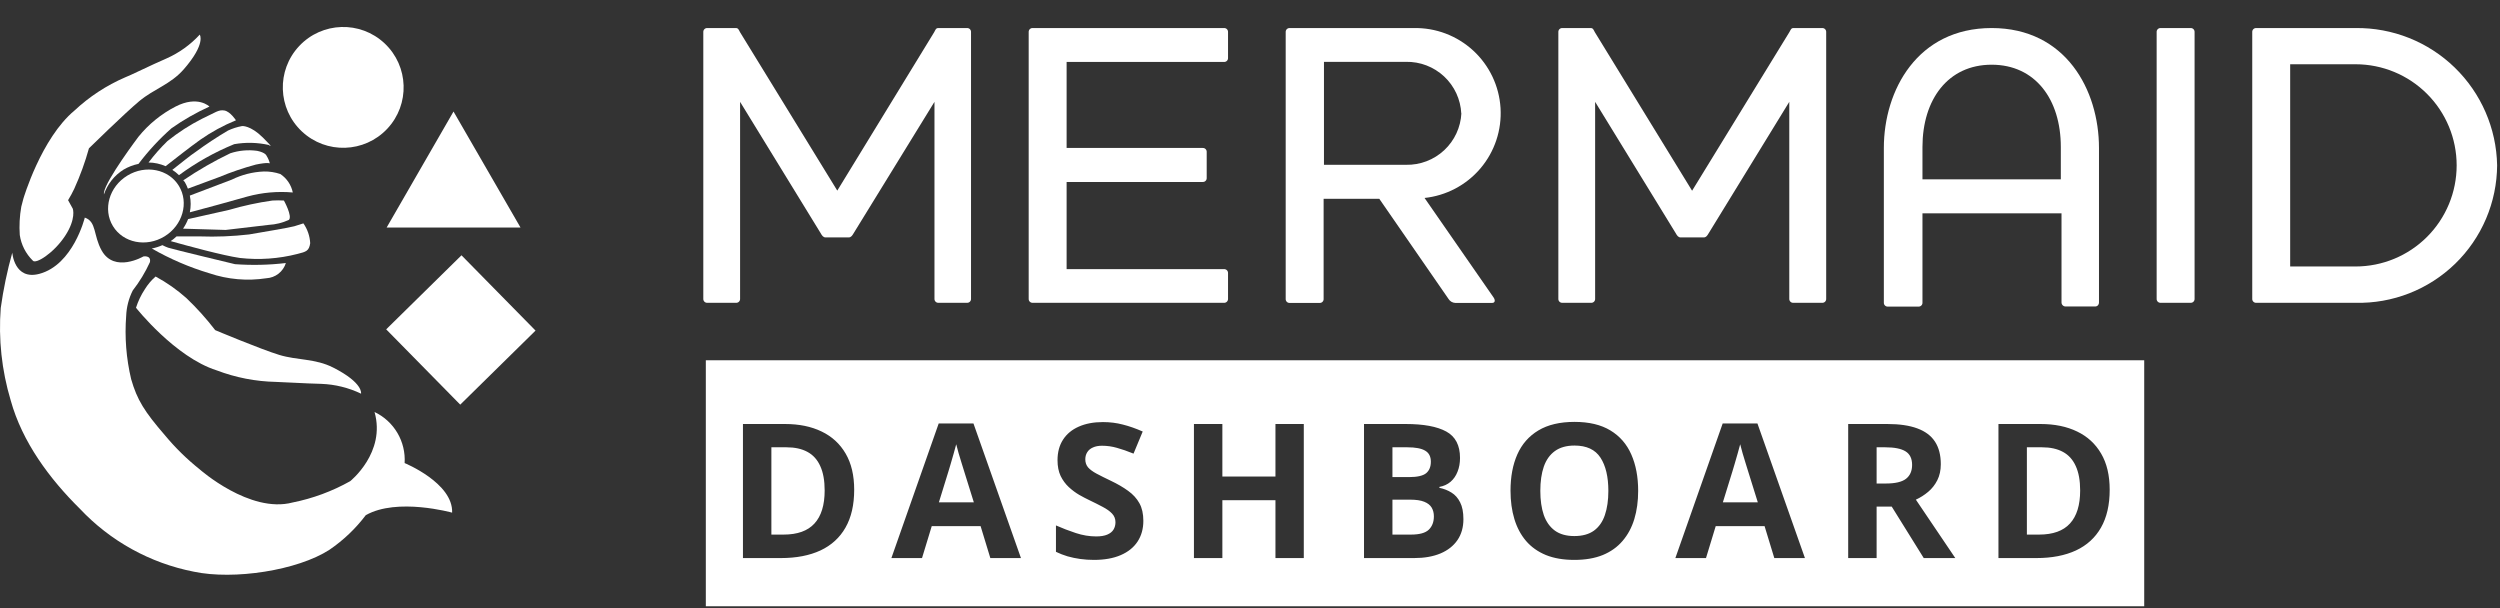 <svg width="522" height="127" viewBox="0 0 522 127" fill="none" xmlns="http://www.w3.org/2000/svg">
<rect x="0" y="0" width="522" height="127" fill="#333333" stroke="none"/>
<path d="M201.954 63.225H195.96C195.848 63.232 195.735 63.215 195.63 63.175C195.524 63.135 195.428 63.074 195.349 62.994C195.269 62.914 195.207 62.818 195.167 62.713C195.128 62.608 195.111 62.495 195.118 62.382V21.264L178.218 48.733C177.977 49.142 177.712 49.575 177.207 49.575H172.392C171.887 49.575 171.622 49.166 171.381 48.733L154.53 21.264V62.382C154.537 62.495 154.52 62.608 154.48 62.713C154.44 62.818 154.378 62.914 154.299 62.994C154.219 63.074 154.123 63.135 154.018 63.175C153.912 63.215 153.8 63.232 153.687 63.225H147.693C147.58 63.232 147.468 63.215 147.362 63.175C147.257 63.135 147.161 63.074 147.081 62.994C147.002 62.914 146.94 62.818 146.9 62.713C146.86 62.608 146.843 62.495 146.85 62.382V6.7C146.843 6.587 146.86 6.474 146.9 6.369C146.94 6.264 147.002 6.168 147.081 6.088C147.161 6.008 147.257 5.947 147.362 5.907C147.468 5.867 147.58 5.85 147.693 5.857H153.663C154.169 5.857 154.265 6.266 154.506 6.7L174.824 39.801L195.069 6.7C195.31 6.266 195.406 5.857 195.912 5.857H201.906C202.019 5.85 202.131 5.867 202.237 5.907C202.342 5.947 202.438 6.008 202.518 6.088C202.597 6.168 202.659 6.264 202.699 6.369C202.739 6.474 202.756 6.587 202.749 6.7V62.382C202.755 62.491 202.74 62.599 202.703 62.701C202.666 62.803 202.608 62.897 202.534 62.976C202.46 63.054 202.37 63.117 202.27 63.16C202.17 63.203 202.063 63.225 201.954 63.225Z" fill="white"/>
<path d="M255.569 63.225H215.631C215.519 63.232 215.406 63.215 215.301 63.175C215.195 63.135 215.1 63.074 215.02 62.994C214.94 62.914 214.878 62.818 214.839 62.713C214.799 62.608 214.782 62.495 214.789 62.382V6.7C214.782 6.587 214.799 6.474 214.839 6.369C214.878 6.264 214.94 6.168 215.02 6.088C215.1 6.008 215.195 5.947 215.301 5.907C215.406 5.867 215.519 5.85 215.631 5.857H255.569C255.682 5.85 255.795 5.867 255.9 5.907C256.005 5.947 256.101 6.008 256.181 6.088C256.26 6.168 256.322 6.264 256.362 6.369C256.402 6.474 256.419 6.587 256.412 6.7V12.092C256.419 12.205 256.402 12.317 256.362 12.423C256.322 12.528 256.26 12.624 256.181 12.704C256.101 12.783 256.005 12.845 255.9 12.885C255.795 12.925 255.682 12.942 255.569 12.935H222.709V30.894H251.116C251.228 30.887 251.341 30.904 251.446 30.944C251.552 30.983 251.647 31.045 251.727 31.125C251.807 31.205 251.869 31.3 251.909 31.406C251.948 31.511 251.965 31.624 251.958 31.736V37.153C251.965 37.266 251.948 37.378 251.909 37.484C251.869 37.589 251.807 37.685 251.727 37.764C251.647 37.844 251.552 37.906 251.446 37.946C251.341 37.986 251.228 38.003 251.116 37.996H222.709V56.195H255.569C255.682 56.188 255.795 56.205 255.9 56.245C256.005 56.285 256.101 56.347 256.181 56.427C256.26 56.506 256.322 56.602 256.362 56.707C256.402 56.813 256.419 56.925 256.412 57.038V62.431C256.412 62.539 256.39 62.647 256.347 62.746C256.304 62.846 256.241 62.936 256.162 63.01C256.084 63.084 255.99 63.142 255.888 63.179C255.786 63.216 255.678 63.232 255.569 63.225Z" fill="white"/>
<path d="M297.436 41.32L311.881 62.144C312.218 62.65 312.218 63.252 311.543 63.252H303.864C303.576 63.238 303.296 63.154 303.049 63.008C302.801 62.861 302.593 62.655 302.444 62.409L288 41.513H276.372V62.409C276.379 62.522 276.362 62.634 276.322 62.74C276.282 62.845 276.221 62.941 276.141 63.02C276.061 63.1 275.966 63.162 275.86 63.202C275.755 63.242 275.642 63.259 275.529 63.252H269.294C269.182 63.259 269.069 63.242 268.964 63.202C268.858 63.162 268.763 63.1 268.683 63.02C268.603 62.941 268.541 62.845 268.502 62.74C268.462 62.634 268.445 62.522 268.452 62.409V6.702C268.445 6.59 268.462 6.477 268.502 6.372C268.541 6.266 268.603 6.17 268.683 6.091C268.763 6.011 268.858 5.949 268.964 5.909C269.069 5.869 269.182 5.853 269.294 5.86H295.173C299.767 5.761 304.22 7.443 307.601 10.554C310.982 13.665 313.029 17.964 313.312 22.55C313.595 27.136 312.093 31.653 309.12 35.157C306.148 38.66 301.935 40.877 297.364 41.344L297.436 41.32ZM305.116 23.698C304.972 20.75 303.685 17.974 301.527 15.96C299.369 13.947 296.511 12.853 293.561 12.913H276.444V34.411H293.585C296.536 34.471 299.394 33.378 301.551 31.364C303.709 29.35 304.996 26.574 305.14 23.626L305.116 23.698Z" fill="white"/>
<path d="M380.44 63.225H374.446C374.333 63.232 374.22 63.215 374.115 63.175C374.01 63.135 373.914 63.074 373.834 62.994C373.754 62.914 373.693 62.818 373.653 62.713C373.613 62.608 373.596 62.495 373.603 62.382V21.264L356.752 48.733C356.511 49.142 356.246 49.575 355.74 49.575H350.926C350.42 49.575 350.155 49.166 349.915 48.733L333.063 21.264V62.382C333.07 62.495 333.053 62.608 333.013 62.713C332.974 62.818 332.912 62.914 332.832 62.994C332.752 63.074 332.657 63.135 332.551 63.175C332.446 63.215 332.333 63.232 332.221 63.225H326.226C326.114 63.232 326.001 63.215 325.896 63.175C325.79 63.135 325.695 63.074 325.615 62.994C325.535 62.914 325.473 62.818 325.433 62.713C325.394 62.608 325.377 62.495 325.384 62.382V6.7C325.377 6.587 325.394 6.474 325.433 6.369C325.473 6.264 325.535 6.168 325.615 6.088C325.695 6.008 325.79 5.947 325.896 5.907C326.001 5.867 326.114 5.85 326.226 5.857H332.148C332.654 5.857 332.75 6.266 332.991 6.7L353.309 39.825L373.627 6.7C373.892 6.266 373.964 5.857 374.47 5.857H380.464C380.576 5.85 380.689 5.867 380.795 5.907C380.9 5.947 380.996 6.008 381.075 6.088C381.155 6.168 381.217 6.264 381.257 6.369C381.297 6.474 381.314 6.587 381.307 6.7V62.382C381.314 62.497 381.297 62.612 381.255 62.719C381.214 62.827 381.15 62.923 381.068 63.004C380.985 63.084 380.886 63.145 380.778 63.183C380.67 63.221 380.554 63.236 380.44 63.225Z" fill="white"/>
<path d="M437.522 63.994H431.287C431.063 63.994 430.849 63.905 430.691 63.747C430.533 63.589 430.444 63.375 430.444 63.151V44.542H401.411V63.175C401.418 63.288 401.401 63.401 401.362 63.506C401.322 63.611 401.26 63.707 401.18 63.787C401.1 63.867 401.005 63.928 400.899 63.968C400.794 64.008 400.681 64.025 400.569 64.018H394.189C394.077 64.025 393.964 64.008 393.859 63.968C393.753 63.928 393.657 63.867 393.578 63.787C393.498 63.707 393.436 63.611 393.396 63.506C393.357 63.401 393.34 63.288 393.347 63.175V30.892C393.347 18.855 400.352 5.855 415.855 5.855C431.359 5.855 438.268 18.831 438.268 30.892V63.151C438.274 63.256 438.26 63.36 438.226 63.459C438.192 63.558 438.139 63.649 438.07 63.727C438 63.806 437.916 63.87 437.822 63.915C437.728 63.961 437.626 63.988 437.522 63.994ZM430.3 30.7C430.3 20.757 424.979 13.511 415.855 13.511C406.732 13.511 401.411 20.781 401.411 30.7V37.44H430.3V30.7Z" fill="white"/>
<path d="M457.385 63.225H451.15C451.038 63.232 450.925 63.215 450.82 63.175C450.714 63.135 450.619 63.074 450.539 62.994C450.459 62.914 450.397 62.818 450.357 62.713C450.318 62.608 450.301 62.495 450.308 62.382V6.7C450.301 6.587 450.318 6.474 450.357 6.369C450.397 6.264 450.459 6.168 450.539 6.088C450.619 6.008 450.714 5.947 450.82 5.907C450.925 5.867 451.038 5.85 451.15 5.857H457.385C457.498 5.85 457.61 5.867 457.716 5.907C457.821 5.947 457.917 6.008 457.997 6.088C458.076 6.168 458.138 6.264 458.178 6.369C458.218 6.474 458.235 6.587 458.228 6.7V62.382C458.235 62.495 458.218 62.608 458.178 62.713C458.138 62.818 458.076 62.914 457.997 62.994C457.917 63.074 457.821 63.135 457.716 63.175C457.61 63.215 457.498 63.232 457.385 63.225Z" fill="white"/>
<path d="M491.838 63.226H471.11C470.998 63.233 470.885 63.216 470.78 63.176C470.674 63.136 470.578 63.074 470.499 62.995C470.419 62.915 470.357 62.819 470.317 62.714C470.278 62.608 470.261 62.496 470.268 62.383V6.7C470.261 6.588 470.278 6.475 470.317 6.37C470.357 6.264 470.419 6.169 470.499 6.089C470.578 6.009 470.674 5.947 470.78 5.908C470.885 5.868 470.998 5.851 471.11 5.858H491.838C499.549 5.761 506.987 8.719 512.525 14.086C518.064 19.454 521.254 26.794 521.4 34.506C521.378 38.343 520.593 42.137 519.089 45.667C517.586 49.197 515.394 52.392 512.642 55.066C509.89 57.739 506.633 59.838 503.061 61.239C499.489 62.64 495.673 63.315 491.838 63.226ZM491.838 13.417H478.188V55.642H491.838C497.437 55.642 502.807 53.418 506.766 49.459C510.726 45.499 512.95 40.129 512.95 34.53C512.95 28.93 510.726 23.56 506.766 19.601C502.807 15.641 497.437 13.417 491.838 13.417Z" fill="white"/>
<path fill-rule="evenodd" clip-rule="evenodd" d="M447.712 75.224H147.376V126.583H447.712V75.224ZM176.535 110.167C177.748 108.048 178.354 105.413 178.354 102.26C178.354 99.26 177.76 96.746 176.573 94.716C175.386 92.674 173.714 91.136 171.557 90.102C169.4 89.055 166.853 88.532 163.917 88.532H155.129V116.524H163.056C166.272 116.524 169.023 115.994 171.308 114.935C173.593 113.863 175.335 112.273 176.535 110.167ZM171.27 97.32C171.882 98.648 172.189 100.345 172.189 102.413C172.189 105.464 171.48 107.761 170.063 109.306C168.659 110.85 166.509 111.622 163.611 111.622H161.065V93.395H164.224C165.96 93.395 167.415 93.714 168.589 94.352C169.776 94.991 170.67 95.98 171.27 97.32ZM204.751 109.861L206.781 116.524H213.176L203.258 88.417H196.001L186.122 116.524H192.517L194.546 109.861H204.751ZM201.305 98.373L203.335 104.883H196.04L198.05 98.373C198.139 98.08 198.286 97.588 198.491 96.899C198.695 96.21 198.905 95.482 199.122 94.716C199.352 93.938 199.531 93.287 199.658 92.763C199.786 93.287 199.952 93.906 200.156 94.62C200.373 95.323 200.584 96.018 200.788 96.707C201.005 97.384 201.177 97.939 201.305 98.373ZM237.525 113.078C238.329 111.852 238.731 110.41 238.731 108.75C238.731 107.283 238.456 106.057 237.908 105.074C237.359 104.079 236.574 103.217 235.553 102.49C234.544 101.749 233.325 101.041 231.896 100.364C230.721 99.803 229.738 99.311 228.947 98.89C228.168 98.469 227.581 98.035 227.186 97.588C226.803 97.129 226.611 96.567 226.611 95.903C226.611 95.342 226.745 94.85 227.013 94.429C227.281 93.995 227.677 93.663 228.2 93.433C228.724 93.191 229.356 93.07 230.096 93.07C231.155 93.07 232.196 93.216 233.217 93.51C234.238 93.791 235.393 94.193 236.682 94.716L238.597 90.102C237.155 89.464 235.77 88.979 234.442 88.647C233.127 88.302 231.742 88.13 230.287 88.13C228.347 88.13 226.662 88.449 225.233 89.087C223.816 89.713 222.725 90.619 221.959 91.806C221.193 92.993 220.81 94.423 220.81 96.095C220.81 97.371 221.027 98.469 221.461 99.388C221.908 100.294 222.476 101.066 223.165 101.705C223.854 102.343 224.582 102.885 225.348 103.332C226.113 103.766 226.822 104.136 227.473 104.443C228.507 104.94 229.432 105.406 230.249 105.84C231.079 106.274 231.73 106.74 232.202 107.238C232.674 107.736 232.91 108.336 232.91 109.038C232.91 109.612 232.776 110.123 232.508 110.569C232.24 111.016 231.806 111.367 231.206 111.622C230.619 111.878 229.841 112.005 228.87 112.005C227.466 112.005 226.05 111.769 224.62 111.297C223.19 110.825 221.812 110.295 220.484 109.708V115.222C221.25 115.592 222.054 115.905 222.897 116.16C223.752 116.403 224.639 116.588 225.558 116.715C226.49 116.843 227.441 116.907 228.411 116.907C230.606 116.907 232.47 116.575 234.002 115.911C235.546 115.247 236.721 114.303 237.525 113.078ZM266.315 116.524H272.232V88.532H266.315V99.503H255.23V88.532H249.294V116.524H255.23V104.443H266.315V116.524ZM293.517 88.532H284.806V116.524H295.279C297.398 116.524 299.223 116.205 300.755 115.567C302.299 114.916 303.486 113.984 304.316 112.771C305.145 111.559 305.56 110.103 305.56 108.406C305.56 106.938 305.331 105.764 304.871 104.883C304.424 103.989 303.824 103.313 303.071 102.853C302.318 102.381 301.476 102.049 300.544 101.858V101.666C301.463 101.5 302.242 101.143 302.88 100.594C303.518 100.045 304.003 99.343 304.335 98.488C304.68 97.633 304.852 96.675 304.852 95.616C304.852 92.987 303.895 91.149 301.98 90.102C300.065 89.055 297.244 88.532 293.517 88.532ZM294.187 99.618H290.741V93.395H293.862C295.559 93.395 296.798 93.631 297.576 94.103C298.368 94.563 298.763 95.329 298.763 96.401C298.763 97.46 298.431 98.265 297.768 98.814C297.104 99.35 295.91 99.618 294.187 99.618ZM290.741 111.622V104.328H294.417C295.681 104.328 296.67 104.474 297.385 104.768C298.112 105.062 298.629 105.47 298.936 105.993C299.242 106.517 299.395 107.123 299.395 107.812C299.395 108.974 299.044 109.899 298.342 110.589C297.64 111.278 296.396 111.622 294.609 111.622H290.741ZM341.244 108.387C341.78 106.612 342.048 104.647 342.048 102.49C342.048 99.579 341.569 97.046 340.612 94.888C339.667 92.731 338.212 91.059 336.247 89.872C334.294 88.685 331.798 88.091 328.76 88.091C325.71 88.091 323.195 88.685 321.217 89.872C319.238 91.059 317.77 92.731 316.813 94.888C315.868 97.033 315.396 99.554 315.396 102.451C315.396 104.621 315.664 106.593 316.2 108.368C316.736 110.142 317.547 111.667 318.632 112.944C319.73 114.22 321.115 115.203 322.787 115.892C324.459 116.569 326.437 116.907 328.722 116.907C331.007 116.907 332.985 116.569 334.657 115.892C336.33 115.203 337.708 114.22 338.793 112.944C339.891 111.667 340.708 110.148 341.244 108.387ZM322.346 107.544C321.861 106.127 321.619 104.443 321.619 102.49C321.619 100.524 321.861 98.839 322.346 97.435C322.844 96.018 323.616 94.933 324.663 94.18C325.722 93.414 327.088 93.031 328.76 93.031C331.275 93.031 333.081 93.874 334.179 95.559C335.276 97.243 335.825 99.554 335.825 102.49C335.825 104.443 335.583 106.127 335.098 107.544C334.626 108.948 333.866 110.033 332.819 110.799C331.773 111.552 330.407 111.929 328.722 111.929C327.063 111.929 325.71 111.552 324.663 110.799C323.616 110.033 322.844 108.948 322.346 107.544ZM368.445 109.861L370.475 116.524H376.87L366.952 88.417H359.696L349.816 116.524H356.211L358.24 109.861H368.445ZM364.999 98.373L367.029 104.883H359.734L361.744 98.373C361.834 98.08 361.98 97.588 362.185 96.899C362.389 96.21 362.599 95.482 362.816 94.716C363.046 93.938 363.225 93.287 363.353 92.763C363.48 93.287 363.646 93.906 363.85 94.62C364.067 95.323 364.278 96.018 364.482 96.707C364.699 97.384 364.871 97.939 364.999 98.373ZM400.338 89.451C398.691 88.838 396.598 88.532 394.058 88.532H385.902V116.524H391.837V105.783H394.996L401.678 116.524H408.265L400.032 104.328C400.951 103.906 401.806 103.364 402.597 102.7C403.389 102.036 404.027 101.226 404.512 100.269C404.997 99.311 405.239 98.194 405.239 96.918C405.239 95.029 404.837 93.465 404.033 92.227C403.229 90.989 401.997 90.064 400.338 89.451ZM391.837 93.395H393.637C395.551 93.395 396.962 93.676 397.868 94.237C398.787 94.799 399.247 95.744 399.247 97.071C399.247 98.348 398.819 99.318 397.964 99.981C397.121 100.632 395.717 100.958 393.752 100.958H391.837V93.395ZM438.683 110.167C439.895 108.048 440.502 105.413 440.502 102.26C440.502 99.26 439.908 96.746 438.721 94.716C437.534 92.674 435.862 91.136 433.705 90.102C431.548 89.055 429.001 88.532 426.065 88.532H417.277V116.524H425.204C428.42 116.524 431.171 115.994 433.456 114.935C435.741 113.863 437.483 112.273 438.683 110.167ZM433.418 97.32C434.03 98.648 434.337 100.345 434.337 102.413C434.337 105.464 433.628 107.761 432.211 109.306C430.807 110.85 428.657 111.622 425.759 111.622H423.213V93.395H426.372C428.108 93.395 429.563 93.714 430.737 94.352C431.924 94.991 432.818 95.98 433.418 97.32Z" fill="white"/>
<path d="M75.386 82.196C75.386 82.196 75.94 79.981 69.584 76.756C65.805 74.83 62.121 75.263 58.318 74.108C54.514 72.952 44.933 68.932 44.933 68.932C43.11 66.557 41.106 64.328 38.939 62.263C36.973 60.507 34.807 58.988 32.487 57.737C31.614 58.504 30.859 59.397 30.248 60.385C29.459 61.588 28.835 62.892 28.395 64.261C28.395 64.261 36.556 74.589 45.246 77.333C49.202 78.84 53.388 79.654 57.62 79.741C58.414 79.741 63.831 80.078 67.105 80.15C69.976 80.258 72.795 80.955 75.386 82.196Z" fill="white"/>
<path d="M84.486 96.689C84.623 94.487 84.097 92.295 82.978 90.394C81.858 88.493 80.195 86.971 78.203 86.024C80.61 94.498 73.123 100.468 73.123 100.468C69.37 102.577 65.308 104.08 61.086 104.922C52.155 107.281 41.683 97.989 41.683 97.989C39.04 95.882 36.62 93.511 34.461 90.911C30.128 85.904 28.635 83.496 27.383 79.163C26.355 74.83 26.006 70.363 26.348 65.922C26.424 64.087 26.892 62.29 27.72 60.65C29.143 58.823 30.347 56.835 31.307 54.728C31.596 53.236 29.935 53.548 29.935 53.548C29.935 53.548 23.893 57.087 21.221 52.297C19.463 49.143 20.185 46.278 17.706 45.435C17.706 45.435 15.298 55.306 8.197 57.184C2.973 58.556 2.564 52.754 2.564 52.754C1.505 56.548 0.701 60.408 0.156 64.309C-0.344 70.802 0.358 77.331 2.226 83.569C4.634 92.307 10.387 100.011 16.671 106.222C23.027 112.986 31.346 117.584 40.455 119.366C48.857 121.148 62.121 119.102 68.79 114.792C71.693 112.813 74.255 110.374 76.373 107.57C82.921 103.839 94.404 107.041 94.404 107.041C94.645 100.854 84.486 96.689 84.486 96.689Z" fill="white"/>
<path d="M38.385 14.452C43.056 9.084 41.707 7.23 41.707 7.23C39.755 9.351 37.387 11.047 34.75 12.213C31.717 13.513 26.854 15.921 26.108 16.161C22.223 17.843 18.656 20.18 15.563 23.071C8.582 28.872 4.875 41.511 4.875 41.511L4.442 43.172C4.098 45.118 3.993 47.099 4.129 49.07C4.428 51.101 5.384 52.977 6.849 54.415C7.427 55.233 11.23 52.85 13.589 49.263C15.949 45.676 15.202 43.581 15.202 43.581L14.215 41.8C14.694 41.023 15.127 40.219 15.515 39.393C16.75 36.667 17.773 33.85 18.573 30.967C18.573 30.967 25.939 23.745 29.045 21.145C32.15 18.545 35.593 17.654 38.385 14.452Z" fill="white"/>
<path d="M108.68 47.506L94.693 23.288L80.731 47.506H108.68Z" fill="white"/>
<path d="M80.864 26.88C85.631 21.8 85.378 13.816 80.297 9.049C75.217 4.282 67.234 4.535 62.467 9.616C57.699 14.696 57.953 22.679 63.033 27.447C68.114 32.214 76.097 31.96 80.864 26.88Z" fill="white"/>
<path d="M96.098 84.49L111.821 69.028L96.359 53.305L80.636 68.767L96.098 84.49Z" fill="white"/>
<path d="M48.376 37.516L39.637 40.838C39.871 41.99 39.871 43.177 39.637 44.329C42.791 43.511 48.544 41.922 51.674 41.031C54.753 40.195 57.956 39.91 61.135 40.188C60.811 38.611 59.876 37.226 58.535 36.337C57.427 35.962 56.262 35.782 55.092 35.807C52.758 35.9 50.47 36.482 48.376 37.516Z" fill="white"/>
<path d="M56.127 46.952C57.576 46.873 58.997 46.522 60.316 45.916C61.11 45.17 59.281 41.872 59.281 41.872C58.479 41.824 57.675 41.824 56.873 41.872C53.821 42.302 50.803 42.953 47.846 43.822L39.276 45.748C39.002 46.453 38.647 47.124 38.216 47.746L47.123 48.011L56.127 46.952Z" fill="white"/>
<path d="M40.792 31.762C39.95 32.291 37.639 34.169 35.978 35.469C36.481 35.788 36.949 36.159 37.374 36.577C40.936 33.95 44.809 31.775 48.905 30.101C51.3 29.683 53.754 29.741 56.127 30.269C56.127 30.269 57.524 31.328 54.9 28.729C52.276 26.128 50.542 26.321 50.542 26.321C49.528 26.509 48.541 26.824 47.605 27.26C45.26 28.644 42.986 30.147 40.792 31.762Z" fill="white"/>
<path d="M53.431 34.361C56.031 33.831 56.344 34.12 56.344 34.12C56.199 33.549 55.963 33.004 55.646 32.507C55.646 32.507 55.453 31.857 53.696 31.496C51.812 31.235 49.894 31.408 48.087 32.002C44.686 33.635 41.411 35.517 38.289 37.635C38.289 37.78 38.53 37.876 38.602 38.044C38.85 38.474 39.06 38.925 39.228 39.392L45.728 36.985C48.236 35.944 50.809 35.067 53.431 34.361Z" fill="white"/>
<path d="M34.966 29.451C33.538 30.841 32.218 32.338 31.018 33.929C32.245 33.945 33.457 34.207 34.581 34.7C36.507 33.183 39.684 30.703 41.803 29.187C44.131 27.556 46.634 26.192 49.266 25.118C49.266 25.118 48.086 23.289 46.858 23.072C45.631 22.855 45.005 23.481 42.212 24.781C39.642 26.082 37.213 27.648 34.966 29.451Z" fill="white"/>
<path d="M63.349 46.64L61.448 47.242C60.605 47.506 54.225 48.566 52.011 48.951C48.584 49.347 45.131 49.484 41.683 49.36H36.868C36.485 49.72 36.075 50.05 35.641 50.347C39.276 51.358 46.45 53.332 50.085 53.862C54.115 54.315 58.194 54.03 62.122 53.019C63.951 52.562 64.529 52.393 64.77 50.78C64.693 49.294 64.201 47.86 63.349 46.64Z" fill="white"/>
<path d="M25.795 35.421C26.763 34.847 27.821 34.44 28.924 34.217C30.958 31.523 33.257 29.039 35.785 26.802C38.284 25.038 40.944 23.515 43.73 22.253C43.73 22.253 41.322 19.845 36.652 22.253C33.669 23.79 31.038 25.93 28.924 28.536C28.924 28.536 22.087 37.588 21.702 40.212C21.702 40.356 21.702 40.452 21.702 40.597C22.43 38.452 23.876 36.624 25.795 35.421Z" fill="white"/>
<path d="M49.074 55.161C49.074 55.161 36.122 52.055 35.111 51.718C34.698 51.569 34.296 51.392 33.907 51.188C33.199 51.507 32.456 51.742 31.692 51.887C35.492 54.069 39.531 55.806 43.729 57.062C47.553 58.355 51.632 58.71 55.621 58.098C56.543 58.046 57.426 57.714 58.153 57.146C58.88 56.578 59.416 55.801 59.69 54.92C56.167 55.336 52.612 55.417 49.074 55.161Z" fill="white"/>
<path d="M34.345 49.362C38.146 47.04 39.491 42.316 37.349 38.81C35.208 35.304 30.39 34.344 26.589 36.666C22.788 38.988 21.443 43.712 23.585 47.218C25.727 50.724 30.544 51.684 34.345 49.362Z" fill="white"/>
</svg>
